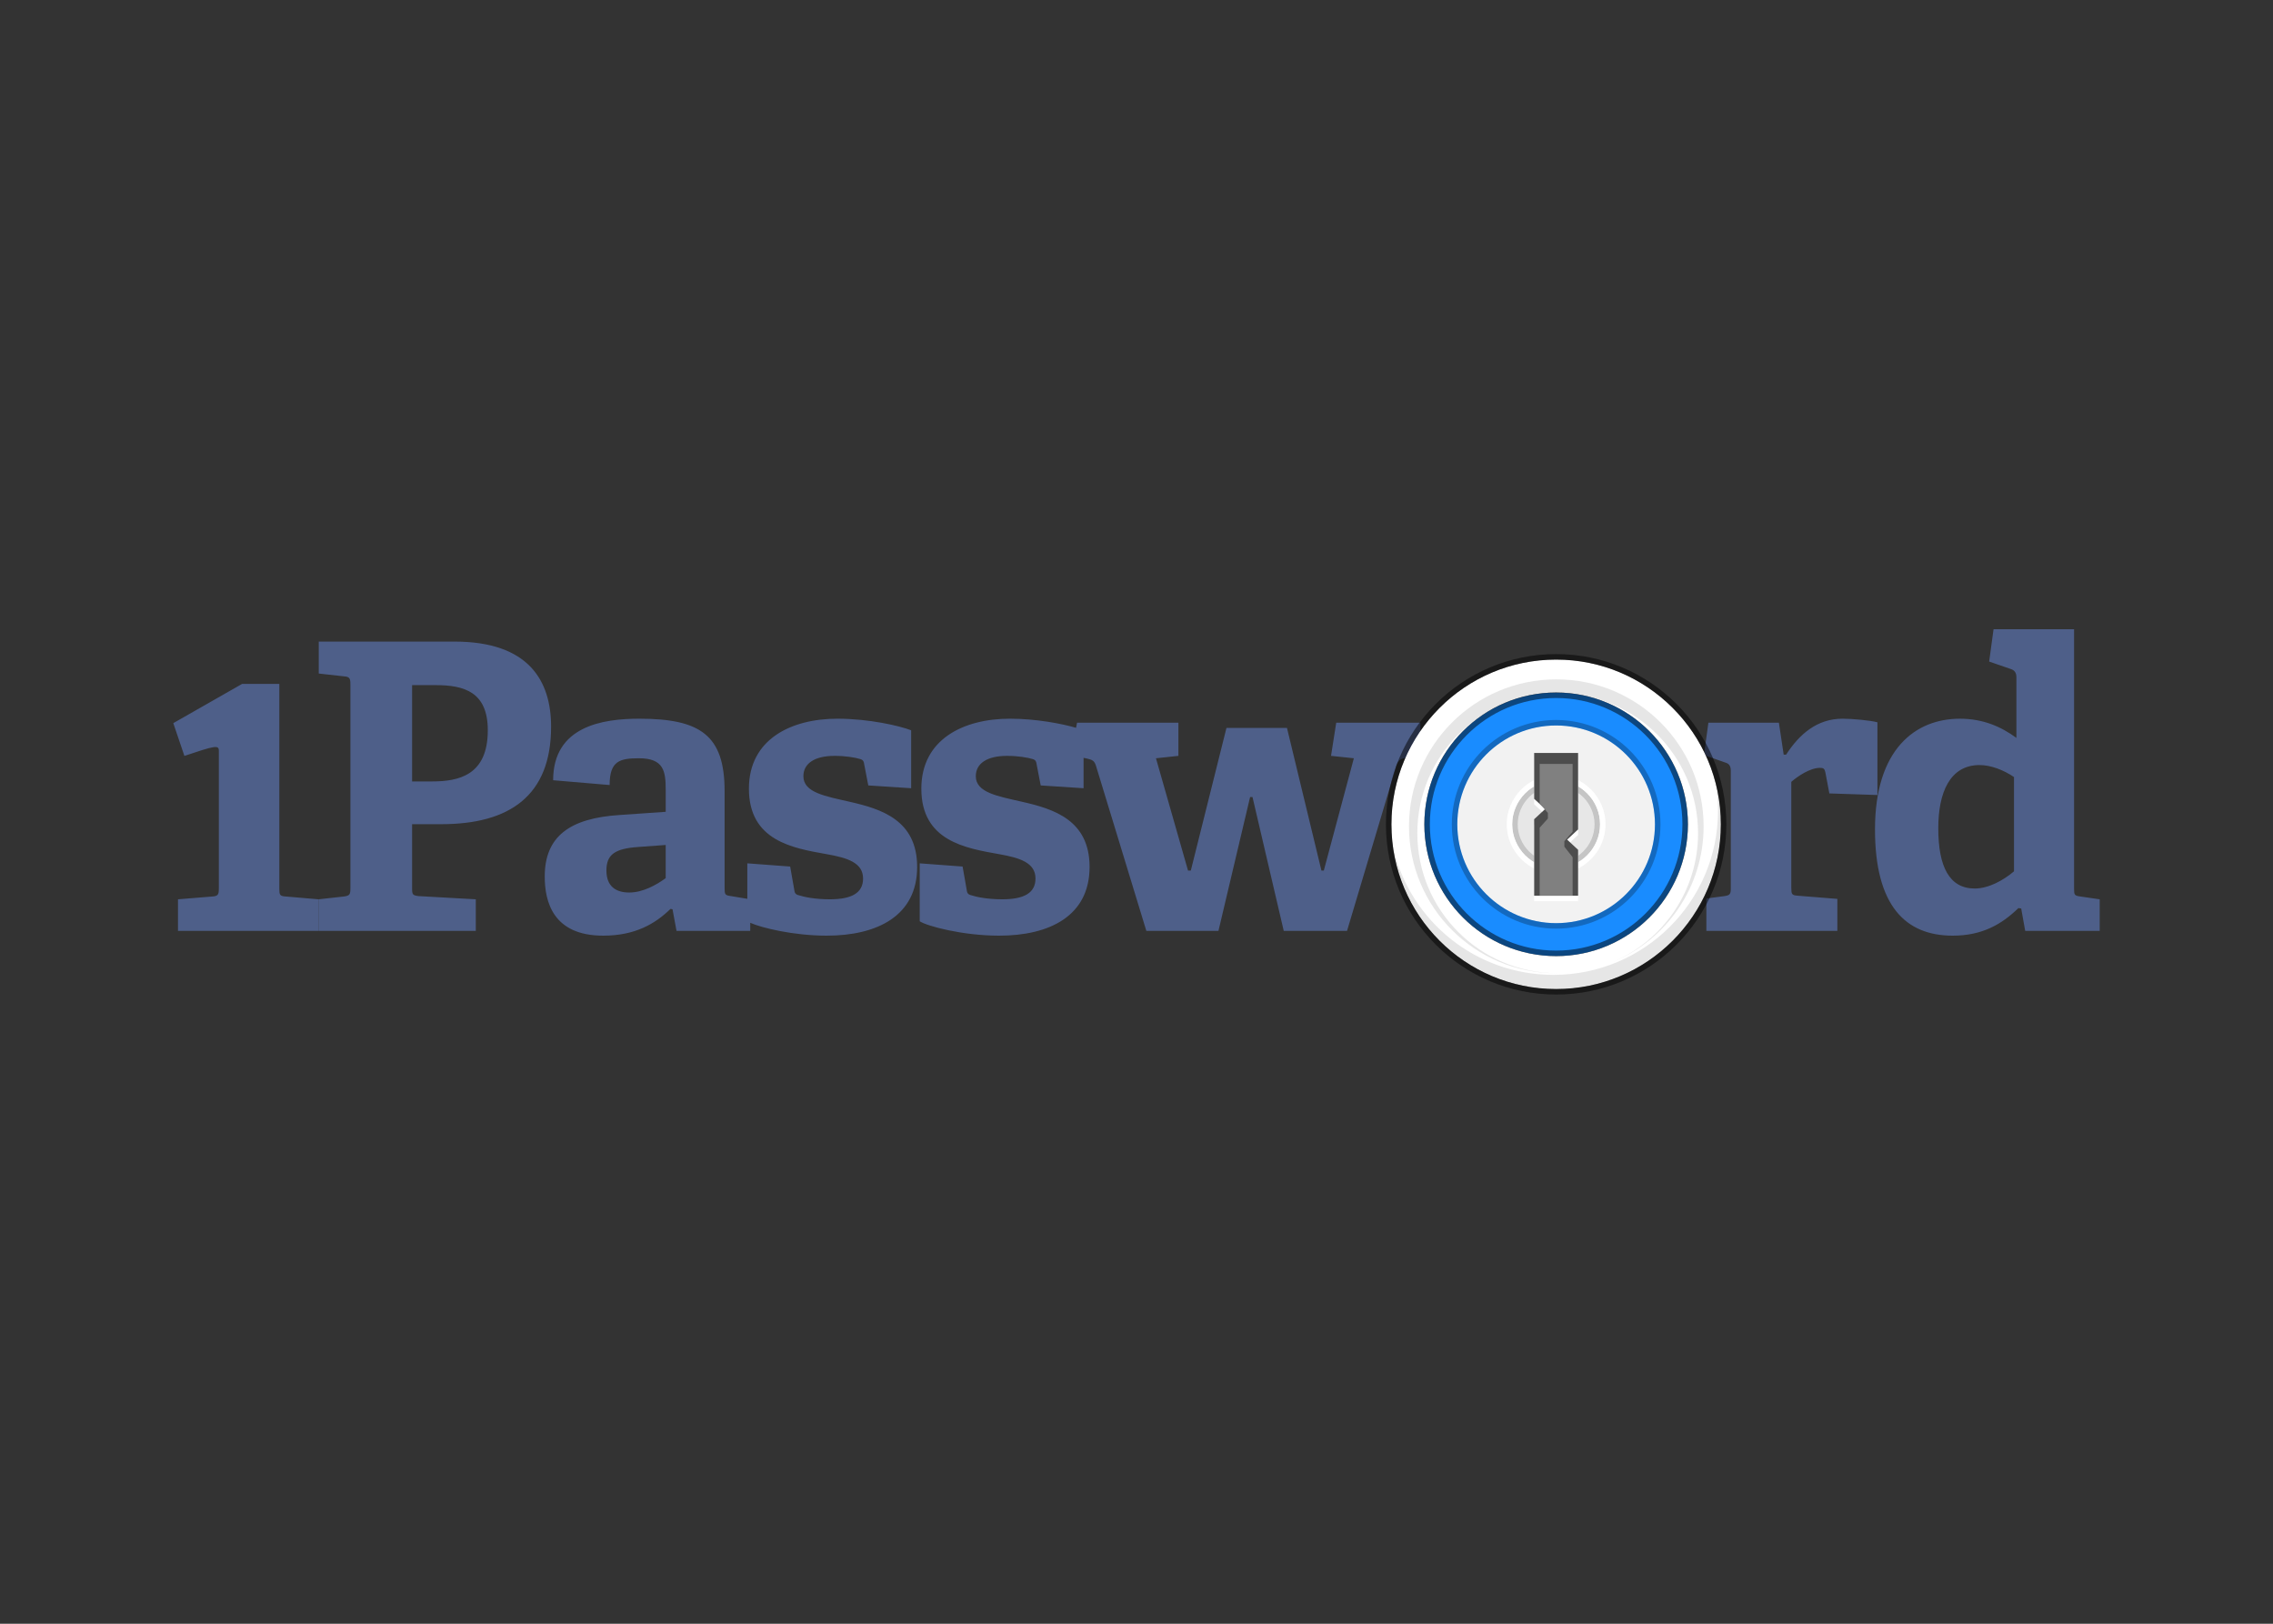 <svg clip-rule="evenodd" fill-rule="evenodd" stroke-linejoin="round" stroke-miterlimit="2" viewBox="0 0 560 400" xmlns="http://www.w3.org/2000/svg"><rect x="0" y="0" width="560" height="400" fill="#333333" stroke="none"/><path d="m68.817 168.476v50.404c0 1.575.099 1.87 1.58 1.967l8.092.69v7.777h-34.64v-7.776l8.486-.69c1.383-.098 1.58-.492 1.58-1.968v-33.99c0-1.411-1.066-1.177-8.484 1.324l-2.737-8.071 16.954-9.667zm32.709.304h5.825c7.004 0 12.828 1.672 12.828 11.122 0 11.123-7.204 12.598-13.717 12.598h-4.936zm7.205 34.251h-7.205v15.75c0 1.576.1 1.772 1.581 1.969l14.112.787v7.775h-38.687v-7.775l6.217-.69c1.38-.195 1.58-.49 1.58-1.967v-50.296c0-1.476-.199-1.871-1.58-1.969l-6.217-.689v-7.874h33.456c18.259 0 23.784 9.646 23.784 20.964 0 17.126-10.361 24.017-27.041 24.017zm55.279 13.291c-2.269 1.672-5.625 3.544-8.981 3.544-3.256 0-5.625-1.477-5.625-5.415 0-3.936 2.073-5.413 7.894-5.806l6.712-.492v8.17zm45.368-18.799c7.796 1.771 16.58 4.528 16.58 16.044 0 12.006-9.769 16.929-22.304 16.929-8.116 0-16.051-1.926-18.819-3.171v1.989h-18.16l-.988-5.315-.493-.098c-3.75 3.642-8.685 6.595-16.581 6.595-12.433 0-14.409-8.464-14.409-14.569 0-9.841 6.121-14.369 18.457-15.156l11.349-.787v-5.414c0-4.626-.492-7.775-6.614-7.775-4.734 0-7.203.688-7.203 6.594l-13.917-1.182c0-13.287 12.141-15.159 21.221-15.159 15.001 0 21.021 4.038 21.021 17.817v23.918c0 1.574.099 1.772 1.579 1.968l4.016.667v-8.739l10.559.789.988 5.61c.097.886.297 1.279 1.185 1.475 1.183.395 3.848.985 7.599.985 5.23 0 8.19-1.474 8.19-5.117 0-3.937-3.947-5.119-8.98-6.005-8.289-1.476-19.146-3.247-19.146-16.141 0-12.205 10.461-17.227 21.81-17.227 7.796 0 15.395 1.774 18.16 2.854v14.273l-10.56-.687-.988-5.12c-.097-.787-.296-1.18-.985-1.377-1.283-.393-3.652-.788-6.317-.788-4.935 0-7.698 1.87-7.698 5.019 0 4.037 5.428 4.921 11.448 6.301zm286.81 17.126c-2.665 2.264-6.317 4.232-9.672 4.232-6.22 0-8.981-5.316-8.981-14.862 0-8.76 2.862-15.552 10.166-15.552 2.86 0 6.02 1.279 8.487 2.954zm16.382 6.201 4.736.69v7.775h-18.357l-.985-5.512-.691-.1c-4.145 4.036-8.981 6.792-16.185 6.792-11.645 0-19.145-7.382-19.145-26.181 0-19.784 9.965-27.264 20.921-27.264 5.725 0 10.164 1.968 13.917 4.725v-14.963c0-.985-.397-1.673-1.284-1.968l-5.428-1.871 1.084-7.973h19.838v63.977c0 1.478.099 1.675 1.579 1.871zm-166.193-34.155c-1.38.196-1.972.689-2.367 1.968l-12.138 40.649h-15.596l-7.697-32.97h-.591l-7.797 32.972h-17.766l-12.435-40.747c-.393-1.183-.889-1.38-2.073-1.675l-.96-.204v7.487l-10.559-.687-.988-5.12c-.097-.787-.296-1.18-.985-1.377-1.285-.393-3.652-.788-6.317-.788-4.935 0-7.7 1.87-7.7 5.019 0 4.037 5.43 4.924 11.45 6.301 7.796 1.771 16.58 4.528 16.58 16.044 0 12.008-9.769 16.929-22.305 16.929-8.981 0-17.764-2.363-19.542-3.544v-14.271l10.561.787.988 5.61c.097.886.297 1.279 1.185 1.475 1.183.395 3.848.985 7.599.985 5.229 0 8.19-1.474 8.19-5.117 0-3.937-3.947-5.119-8.981-6.005-8.29-1.476-19.145-3.247-19.145-16.141 0-12.205 10.46-17.227 21.81-17.227 6.446 0 12.751 1.212 16.306 2.244l.249-1.258h24.968v8.169l-5.527.592 7.896 27.656h.691l8.782-35.138h14.905l8.488 35.138h.591l7.402-27.656-5.626-.592 1.281-8.169h20.728v2.902c-1.232 1.809-2.316 3.715-3.241 5.699l-.314.061zm102.05 2.46c-2.564 0-5.623 2.165-7.104 3.446v26.082c0 1.574.1 1.869 1.581 1.969l9.768.786v7.876h-32.273v-7.973l4.443-.591c1.38-.198 1.578-.493 1.578-1.969v-28.84c0-1.082-.296-1.771-1.281-2.066l-4.748-1.663c-.153-.322-.321-.633-.482-.947l.986-7.232h17.369l1.184 7.873h.592c3.256-5.019 7.6-8.858 13.916-8.858 2.269 0 6.808.394 8.586.886v17.914l-11.842-.393-.988-5.218c-.197-.886-.493-1.082-1.285-1.082z" fill="#4e5f89"/><path d="m383.385 170.6c17.931 0 32.466 14.535 32.466 32.465 0 17.931-14.535 32.466-32.466 32.466-17.93 0-32.465-14.535-32.465-32.466 0-17.93 14.535-32.465 32.465-32.465" fill="#198cff"/><path d="m342.803 203.065c0-22.413 18.169-40.582 40.582-40.582 22.414 0 40.582 18.169 40.582 40.582 0 22.415-18.168 40.582-40.582 40.582-22.413 0-40.582-18.167-40.582-40.582zm8.117 0c0 17.931 14.535 32.466 32.465 32.466 17.931 0 32.466-14.535 32.466-32.466 0-17.93-14.535-32.465-32.466-32.465-17.93 0-32.465 14.535-32.465 32.465z" fill="#fff"/><path d="m341.451 203.065c0 23.16 18.776 41.935 41.934 41.935 23.159 0 41.935-18.775 41.935-41.935 0-23.158-18.776-41.934-41.935-41.934-23.158 0-41.934 18.776-41.934 41.934zm1.352 0c0-22.41 18.168-40.582 40.582-40.582 22.415 0 40.582 18.172 40.582 40.582 0 22.411-18.167 40.582-40.582 40.582-22.414 0-40.582-18.171-40.582-40.582zm9.469-.002c0 17.182 13.931 31.11 31.113 31.11 17.183 0 31.113-13.928 31.113-31.11 0-17.181-13.93-31.111-31.113-31.111-17.182 0-31.113 13.93-31.113 31.111zm-1.352.002c0-17.927 14.533-32.465 32.465-32.465s32.466 14.538 32.466 32.465c0 17.928-14.533 32.466-32.466 32.466s-32.465-14.538-32.465-32.466z" fill-opacity=".5" fill-rule="nonzero"/><path d="m397.345 236.989c12.35-5.263 21.006-17.487 21.006-31.73 0-19.049-15.484-34.492-34.583-34.492s-34.581 15.443-34.581 34.492c0 18.993 15.391 34.396 34.413 34.487-.059.001-.116.005-.174.005-20.045 0-36.294-16.207-36.294-36.199s16.249-36.199 36.294-36.199 36.294 16.207 36.294 36.199c0 15.074-9.239 27.99-22.375 33.437zm-14.62 3.168c22.392 0 40.543-18.103 40.543-40.434 0-2.084-.158-4.129-.463-6.127.754 3.082 1.162 6.298 1.162 9.611 0 22.334-18.152 40.435-40.542 40.435-20.305 0-37.121-14.884-40.081-34.308 4.326 17.69 20.312 30.823 39.381 30.823z" fill-opacity=".1"/><path d="m383.385 178.716c13.448 0 24.349 10.902 24.349 24.349 0 13.448-10.901 24.349-24.349 24.349-13.447 0-24.349-10.901-24.349-24.349 0-13.447 10.902-24.349 24.349-24.349z" fill="#f2f2f2"/><path d="m383.385 178.716c-13.447 0-24.349 10.902-24.349 24.349 0 13.448 10.902 24.349 24.349 24.349 13.448 0 24.349-10.901 24.349-24.349 0-13.447-10.901-24.349-24.349-24.349zm0-1.353c14.195 0 25.702 11.508 25.702 25.702 0 14.196-11.507 25.702-25.702 25.702-14.194 0-25.702-11.506-25.702-25.702 0-14.194 11.508-25.702 25.702-25.702z" fill-opacity=".25" fill-rule="nonzero"/><path d="m394.207 203.065c0 5.937-4.885 10.822-10.822 10.822-5.936 0-10.822-4.885-10.822-10.822 0-5.936 4.886-10.822 10.822-10.822 5.937 0 10.822 4.886 10.822 10.822z" fill-opacity=".05"/><path d="m392.854 203.065c0-5.194-4.274-9.469-9.469-9.469-5.194 0-9.469 4.275-9.469 9.469 0 5.195 4.275 9.469 9.469 9.469 5.195 0 9.469-4.274 9.469-9.469zm1.353 0c0 5.937-4.885 10.822-10.822 10.822-5.936 0-10.822-4.885-10.822-10.822 0-5.936 4.886-10.822 10.822-10.822 5.937 0 10.822 4.886 10.822 10.822z" fill-opacity=".15" fill-rule="nonzero"/><path d="m394.207 203.065c0-5.936-4.885-10.822-10.822-10.822-5.936 0-10.822 4.886-10.822 10.822 0 5.937 4.886 10.822 10.822 10.822 5.937 0 10.822-4.885 10.822-10.822zm1.353 0c0 6.679-5.496 12.175-12.175 12.175-6.678 0-12.174-5.496-12.174-12.175 0-6.678 5.496-12.174 12.174-12.174 6.679 0 12.175 5.496 12.175 12.174z" fill="#fff" fill-rule="nonzero"/><path d="m377.974 198.139v-11.306h10.822v18.843l-2.705 2.511 2.705 2.51v11.307h-10.822v-18.843l2.706-2.512z" fill="#fff"/><path d="m377.974 196.786v-11.306h10.822v18.843l-2.705 2.511 2.705 2.511v11.306h-10.822v-18.842l2.706-2.512z" fill="#4d4d4d"/><path d="m379.327 197.945v-9.76h8.116v16.717l-2.029 2.318v1.363l2.029 2.582v9.486h-8.116v-16.747l2.029-2.269v-1.371z" fill="#808080"/></svg>